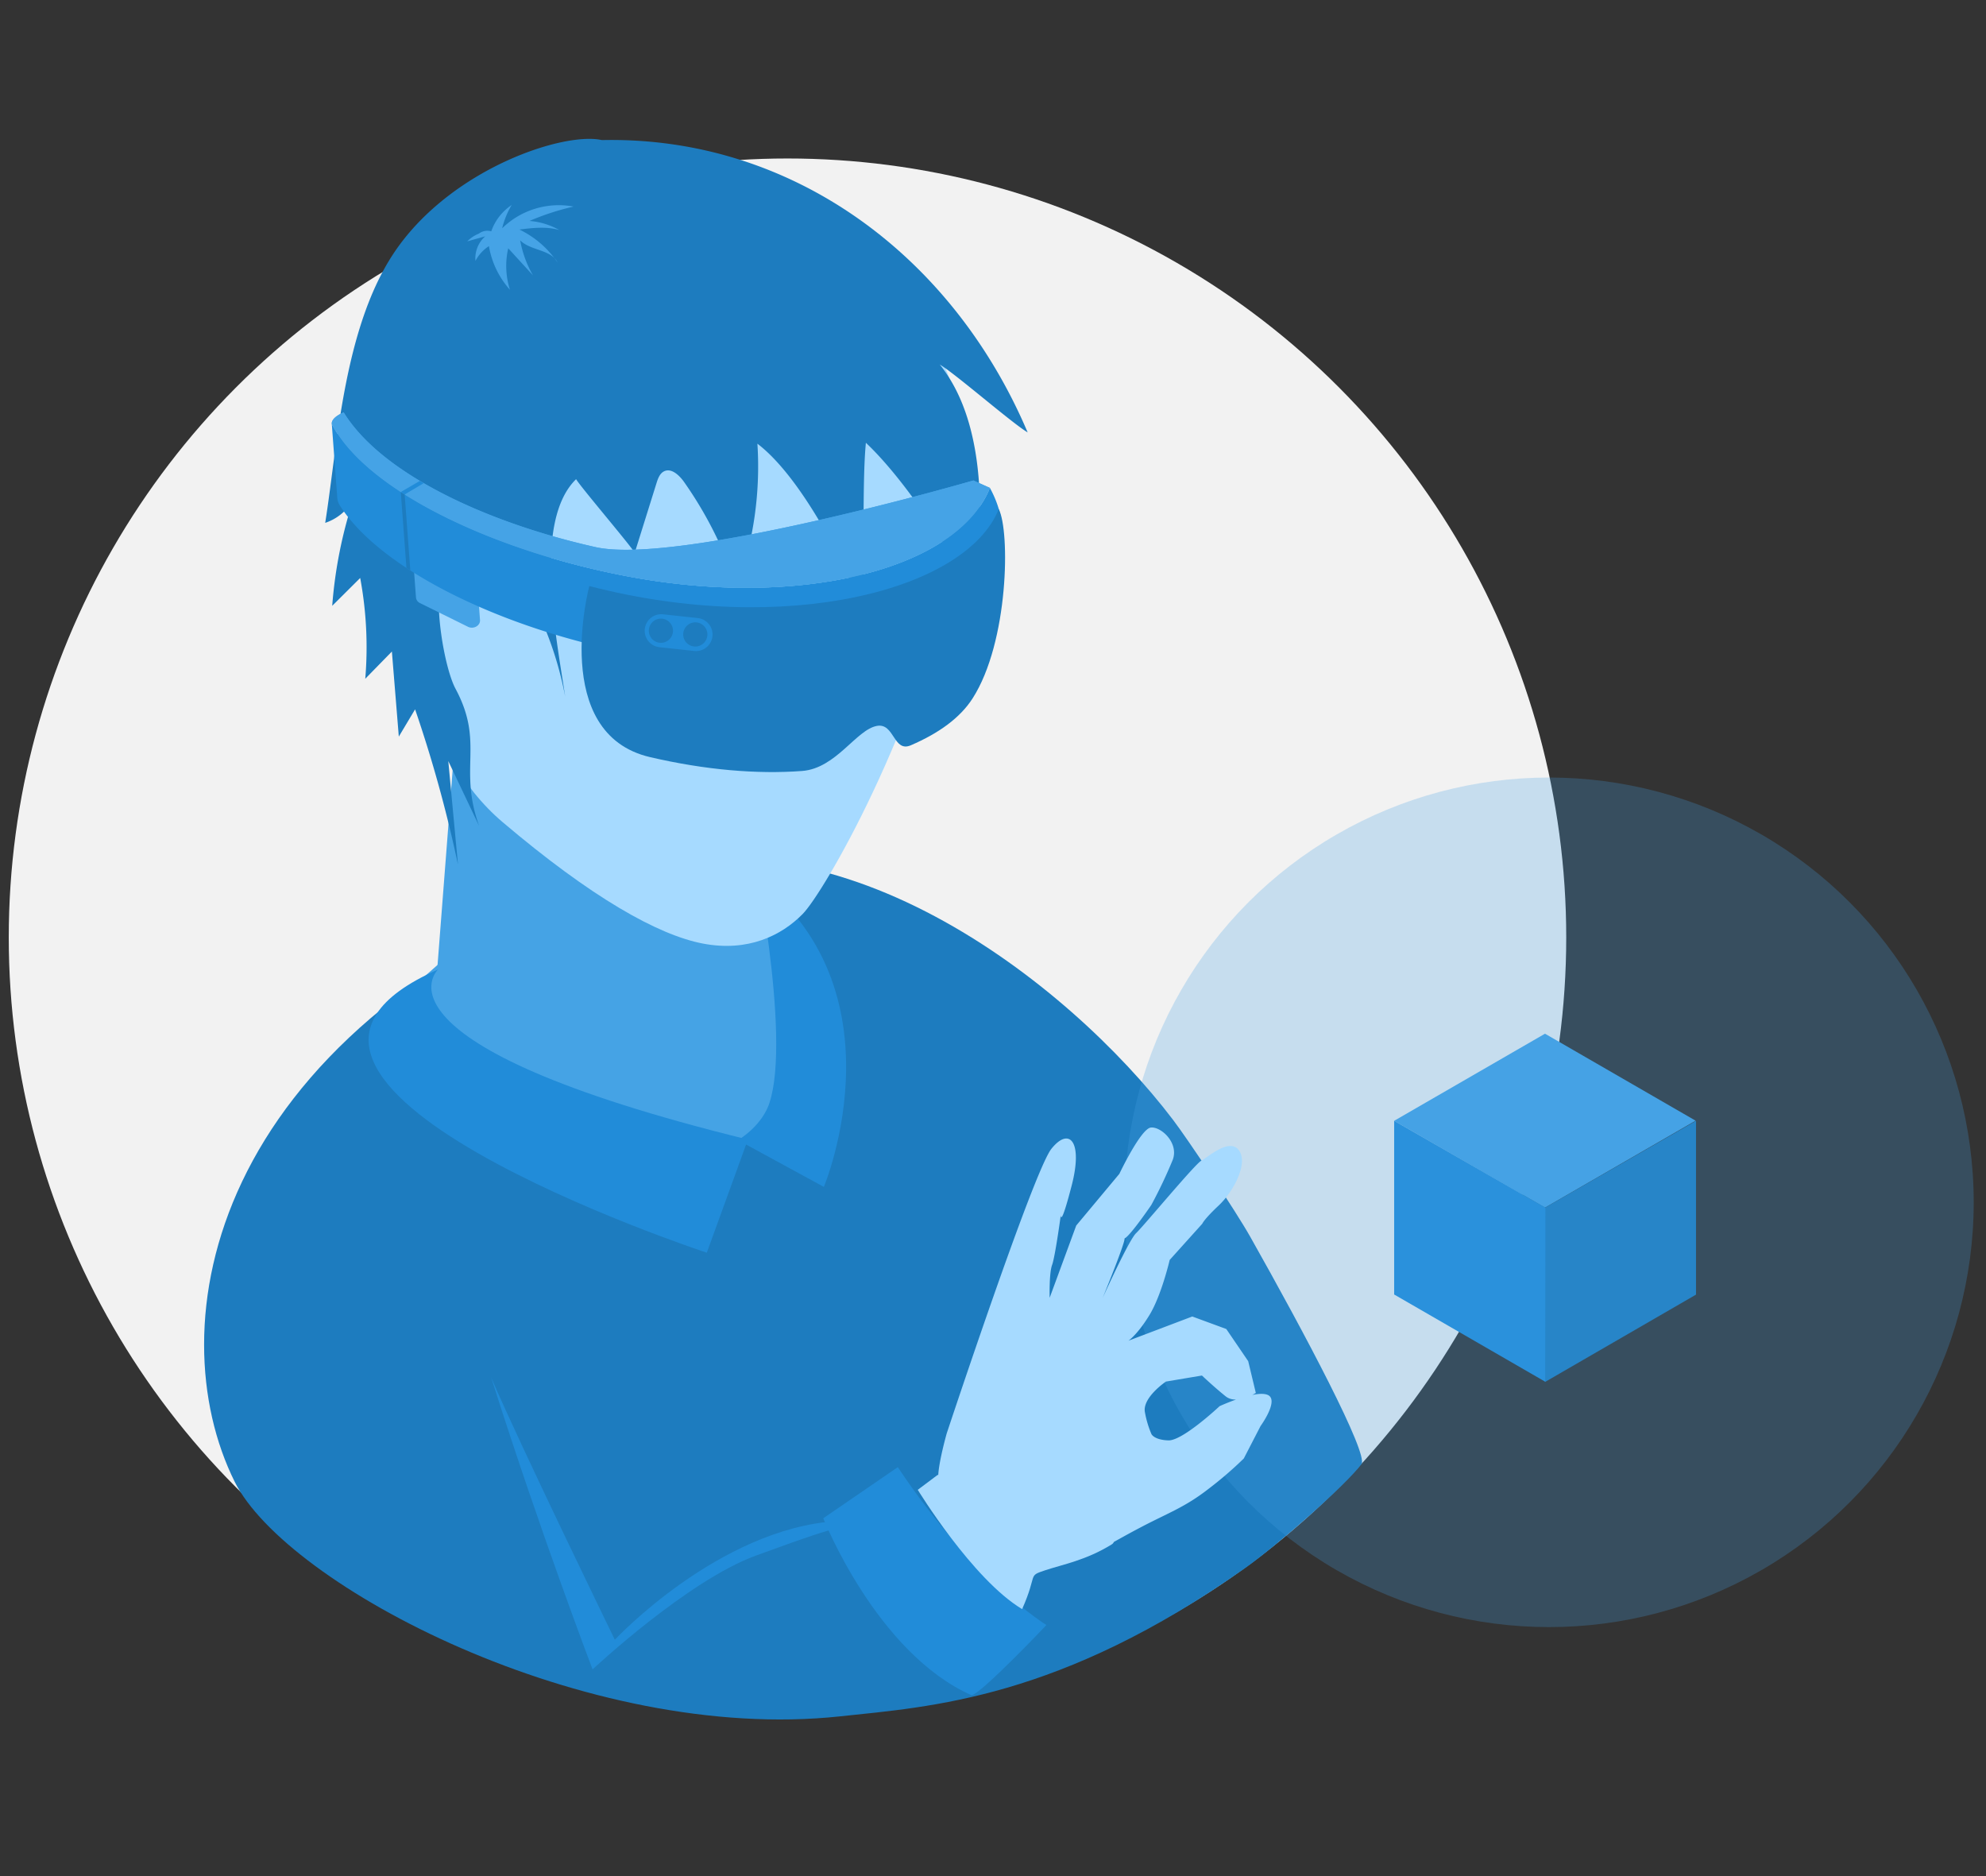 <svg id="Ebene_1" data-name="Ebene 1" xmlns="http://www.w3.org/2000/svg" width="666" height="629" viewBox="0 0 666 629"><rect x="0" y="0" width="666" height="629" fill="#333333" stroke="none"/><defs><style>.cls-1{fill:#f2f2f2;}.cls-2{fill:#1d7cbf;}.cls-3{fill:#218cd9;}.cls-4{fill:#45a3e5;}.cls-5{fill:#a6daff;}.cls-6,.cls-7{fill:#45a3e6;}.cls-7{opacity:0.25;}</style></defs><title>3D-Website-Neue-Illustrationen-web</title><circle class="cls-1" cx="264.086" cy="314.282" r="261.146"/><path class="cls-2" d="M393.4,375.477c4.9,6.446,20.937,30.44,25.849,39.143,18.2,32.259,39.794,72.957,37.307,76.273-5.289,7.052-28.019,27.085-38.965,34.82-62.179,43.94-105.285,46.467-135.965,49.743-85.392,9.12-185.708-43.94-202.968-78.744-25.633-51.687-9.807-149.286,126.634-201.793C278.448,266.766,358.128,329.074,393.4,375.477Z"/><path class="cls-3" d="M247.125,382.06l29.156,15.875s28.959-68.967-27.223-106.871Z"/><path class="cls-4" d="M134.135,334.666s40.4,51.915,74.628,54.6,46.546-11.253,49.247-19.409c7.537-22.759-5.9-87.281-5.9-87.281l-65.17,5.328Z"/><path class="cls-4" d="M156.166,201.827l-9.544,123.115c-.673,8.686,6.436,17.844,16.445,25.084,20.676,14.958,50.581,16.716,74.028,4.476,11.723-6.12,11.936-15.2,12.632-24.175L259.069,209.8Z"/><path class="cls-5" d="M135.811,146.1C142.682,91,196.376,55.31,247.729,65.155s86.005,62.359,74.048,116.6c-14,63.528-45.478,117.41-52.594,124.674s-18.4,12.812-33.494,9.918-37.4-15.474-67.2-40.761C141.339,252.54,128.553,204.308,135.811,146.1Z"/><path class="cls-2" d="M174.232,205.659c-1.444-6.384-4.26-12.914-9.672-16.307s-13.809-2.041-16.28,4c-3.1,7.575.635,30.4,4.49,37.593,9.761,18.207.87,26.481,7.912,45.991l-10.348-21.768,3.248,34.695A444.652,444.652,0,0,0,139.2,237.824l-5.46,9.134-2.322-28.518-8.928,9.128a126.685,126.685,0,0,0-1.7-33.784l-9.381,9.33a151.211,151.211,0,0,1,7.047-35.555,16.97,16.97,0,0,1-9.4,7.745c4.24-26.577,6.162-67.235,24.532-92.649,19.219-26.589,55.691-38.509,68.235-35.688,63.455-1.393,117.47,38.4,142.8,98.006-5.2-3.055-24.269-19.7-29.471-22.754,16.665,20.79,14.54,56.086,11.052,79.209-6.484-16.427-23.157-41.047-35.833-52.975-1.341,13.928-.236,39.883-1.577,53.812-7.12-16.395-20.827-42.859-34.8-53.509a118.514,118.514,0,0,1-6.942,48.3,130.681,130.681,0,0,0-17.651-35.461c-1.646-2.33-4.378-4.866-6.837-3.508-1.355.748-1.94,2.406-2.414,3.92l-7.293,23.319c-1.571-2.658-18.1-22.015-19.668-24.673-14.466,14.118-6.7,52.523-3.657,72.872A118.012,118.012,0,0,0,175.1,195.283C172.729,198.089,173.2,202.086,174.232,205.659Z"/><path class="cls-5" d="M165.2,198.244l.6,8.047a2.167,2.167,0,0,1-1.478,2.384l-5.188,1.636-.576-9.979"/><path class="cls-6" d="M156.944,210.147l-16.12-7.961a2.286,2.286,0,0,1-1.325-1.856l-.774-10.395,21.644,9.911.6,8.047C161.107,209.769,158.8,211.063,156.944,210.147Z"/><path class="cls-3" d="M211.064,193.348c-45.259-8.444-88.2-28.767-99.8-51.243l1.861,25.011a5.4,5.4,0,0,0,.749,2.212c13.6,21.621,54.72,41.685,99.12,49.969,60.118,11.216,114.833-3.763,122.208-33.456,1.823-7.339.937-14.635-3.246-22.27C321.1,190.777,268.619,204.086,211.064,193.348Z"/><path class="cls-2" d="M197.624,196.483s-13.3,49.53,20.387,57.365c18.685,4.345,35.937,5.756,50.958,4.639,11.428-.85,18.154-13.847,25.1-15.113,5.923-1.08,5.5,9.028,11.371,6.5,9.386-4.041,16.52-9.179,20.711-15.712,12.167-18.968,12.585-56.1,8.777-63.477C324.078,197.89,263.4,213.559,197.624,196.483Z"/><path class="cls-6" d="M199.685,183.428c-36.573-8.192-71.794-24.591-84.431-45.166,0,0-4.157,1.6-3.99,3.843a12.444,12.444,0,0,0,1.411,2.481c13.36,21.481,54.8,40.63,98.388,48.763,57.555,10.738,110.041-2.571,120.893-29.778l-5.532-2.483S227.76,189.716,199.685,183.428Z"/><path class="cls-6" d="M199.685,183.428c-36.573-8.192-71.794-24.591-84.431-45.166,0,0-4.157,1.6-3.99,3.843a12.444,12.444,0,0,0,1.411,2.481c13.36,21.481,54.8,40.63,98.388,48.763,57.555,10.738,110.041-2.571,120.893-29.778l-5.532-2.483S227.76,189.716,199.685,183.428Z"/><path class="cls-3" d="M234,207.222l-11.658-1.261a5.547,5.547,0,0,0-1.193,11.03l11.658,1.261A5.547,5.547,0,0,0,234,207.222ZM221.98,215.5a4.052,4.052,0,1,1,3.693-4.382A4.052,4.052,0,0,1,221.98,215.5Zm11.53,1.247a4.052,4.052,0,1,1,3.693-4.382A4.052,4.052,0,0,1,233.51,216.749Z"/><path class="cls-2" d="M136.3,190.413s.561.365,1.3.845l-1.9-25.478-1.3-.83,1.9,25.463Z"/><path class="cls-3" d="M134.4,164.95c.407.264.889.568,1.3.83l6.395-3.794c-.432-.251-.864-.5-1.289-.754Z"/><path class="cls-3" d="M250.807,382.06,237.021,420S61.888,362.377,146.9,325.039C146.9,325.039,120.138,349.978,250.807,382.06Z"/><path class="cls-2" d="M272.228,457.936a114.549,114.549,0,0,1,11.514,11.85c6.928,8.239,14.592,19.138,19.107,23.544,5.447,5.316,15.19,9.011,15.19,9.011l-9.484,9.717s-11.324-4.626-17.707-12.691C281.657,487.752,262.9,467.5,262.9,467.5Z"/><polygon class="cls-4" points="467.527 375.775 518.109 346.571 568.615 375.731 518.109 404.891 467.527 375.775"/><polygon class="cls-2" points="518.109 463.342 568.755 434.051 568.755 375.775 518.109 404.891 518.109 463.342"/><polygon class="cls-3" points="467.527 375.775 518.261 404.891 518.178 463.25 467.527 434.007 467.527 375.775"/><circle class="cls-7" cx="519.459" cy="403.103" r="142.416"/><path class="cls-3" d="M281.626,511.619l-.829-1.658c-39.795,2.487-74.615,39.795-74.615,39.795s-31.5-64.666-41.453-87.88c16.581,52.23,33.991,97.828,33.991,97.828s31.723-29.726,54.717-38.136c16.339-5.976,24.23-8.654,27.359-9.12C281.658,512.319,282.016,512.4,281.626,511.619Z"/><path class="cls-3" d="M301.08,491.894l-25,17.139s17.812,45.2,49.772,59.359c3.579-.9,25.073-23.565,25.073-23.565S326.325,529.84,301.08,491.894Z"/><path class="cls-5" d="M317.462,480.633s29.122-87.957,35.116-95.458,10.645-2.554,6.828,12.217-3.669,9.973-3.669,9.973-1.868,13.871-2.916,16.72S352,435.108,352,435.108l8.91-24.221,14.461-17.326s7.19-15.148,10.564-15.524,9.449,5.094,7.353,10.793a158.119,158.119,0,0,1-7.19,15.148s-7.042,10.35-8.991,11.25c.325,1.265-7.338,19.946-7.338,19.946h0s8.762-19.422,11.235-21.748,19.932-23.4,21.88-24.3,9.368-7.877,12.594-3.455-1.868,13.871-6.814,18.522-5.47,6.075-5.47,6.075l-10.94,12.151s-2.768,11.922-6.814,18.522-7.008,8.553-7.008,8.553l21.4-8.11,11.4,4.193,7.353,10.793,2.554,10.645s-6.371,4.127-10.121,1.129-7.95-6.969-7.95-6.969L391,463.2s-8.068,5.42-7.042,10.35a33.662,33.662,0,0,0,2.178,7.271s.9,1.949,5.7,2.1S409,471.443,409,471.443s11.693-5.4,15.967-3.831-2.244,10.5-2.244,10.5l-5.618,10.874a126.305,126.305,0,0,1-11.841,10.2c-7.879,6.132-13.3,7.943-22.486,12.756s-9.076,5.271-20.013,10.431-48.293-22.619-48.146-27.417S317.462,480.633,317.462,480.633Z"/><path class="cls-5" d="M314.435,494.493l-6.667,5s18.333,30,35,40c5.333-12,1.667-11,7.667-13s13.667-3.333,22.333-8.667S314.435,494.493,314.435,494.493Z"/><path class="cls-6" d="M163.018,77.674a11.238,11.238,0,0,0-6.325,3.247l6.03-1.686a9.838,9.838,0,0,0-3.28,8.24,13.057,13.057,0,0,1,4.516-4.952,29.176,29.176,0,0,0,7.051,14.624,26.221,26.221,0,0,1-.574-13.9l8.274,9.047a36.773,36.773,0,0,1-4.273-11.717c3.514,3.553,10.431,3.007,12.594,7.511a32.621,32.621,0,0,0-12.844-11.133c4.457-.548,9.061-1.085,13.373.17a24.121,24.121,0,0,0-10-3.048,84.788,84.788,0,0,1,14.808-4.816A27.146,27.146,0,0,0,168.4,76.536a28.258,28.258,0,0,1,3.187-7.8,17.5,17.5,0,0,0-6.845,8.821,4.662,4.662,0,0,0-4.936,1.538"/></svg>